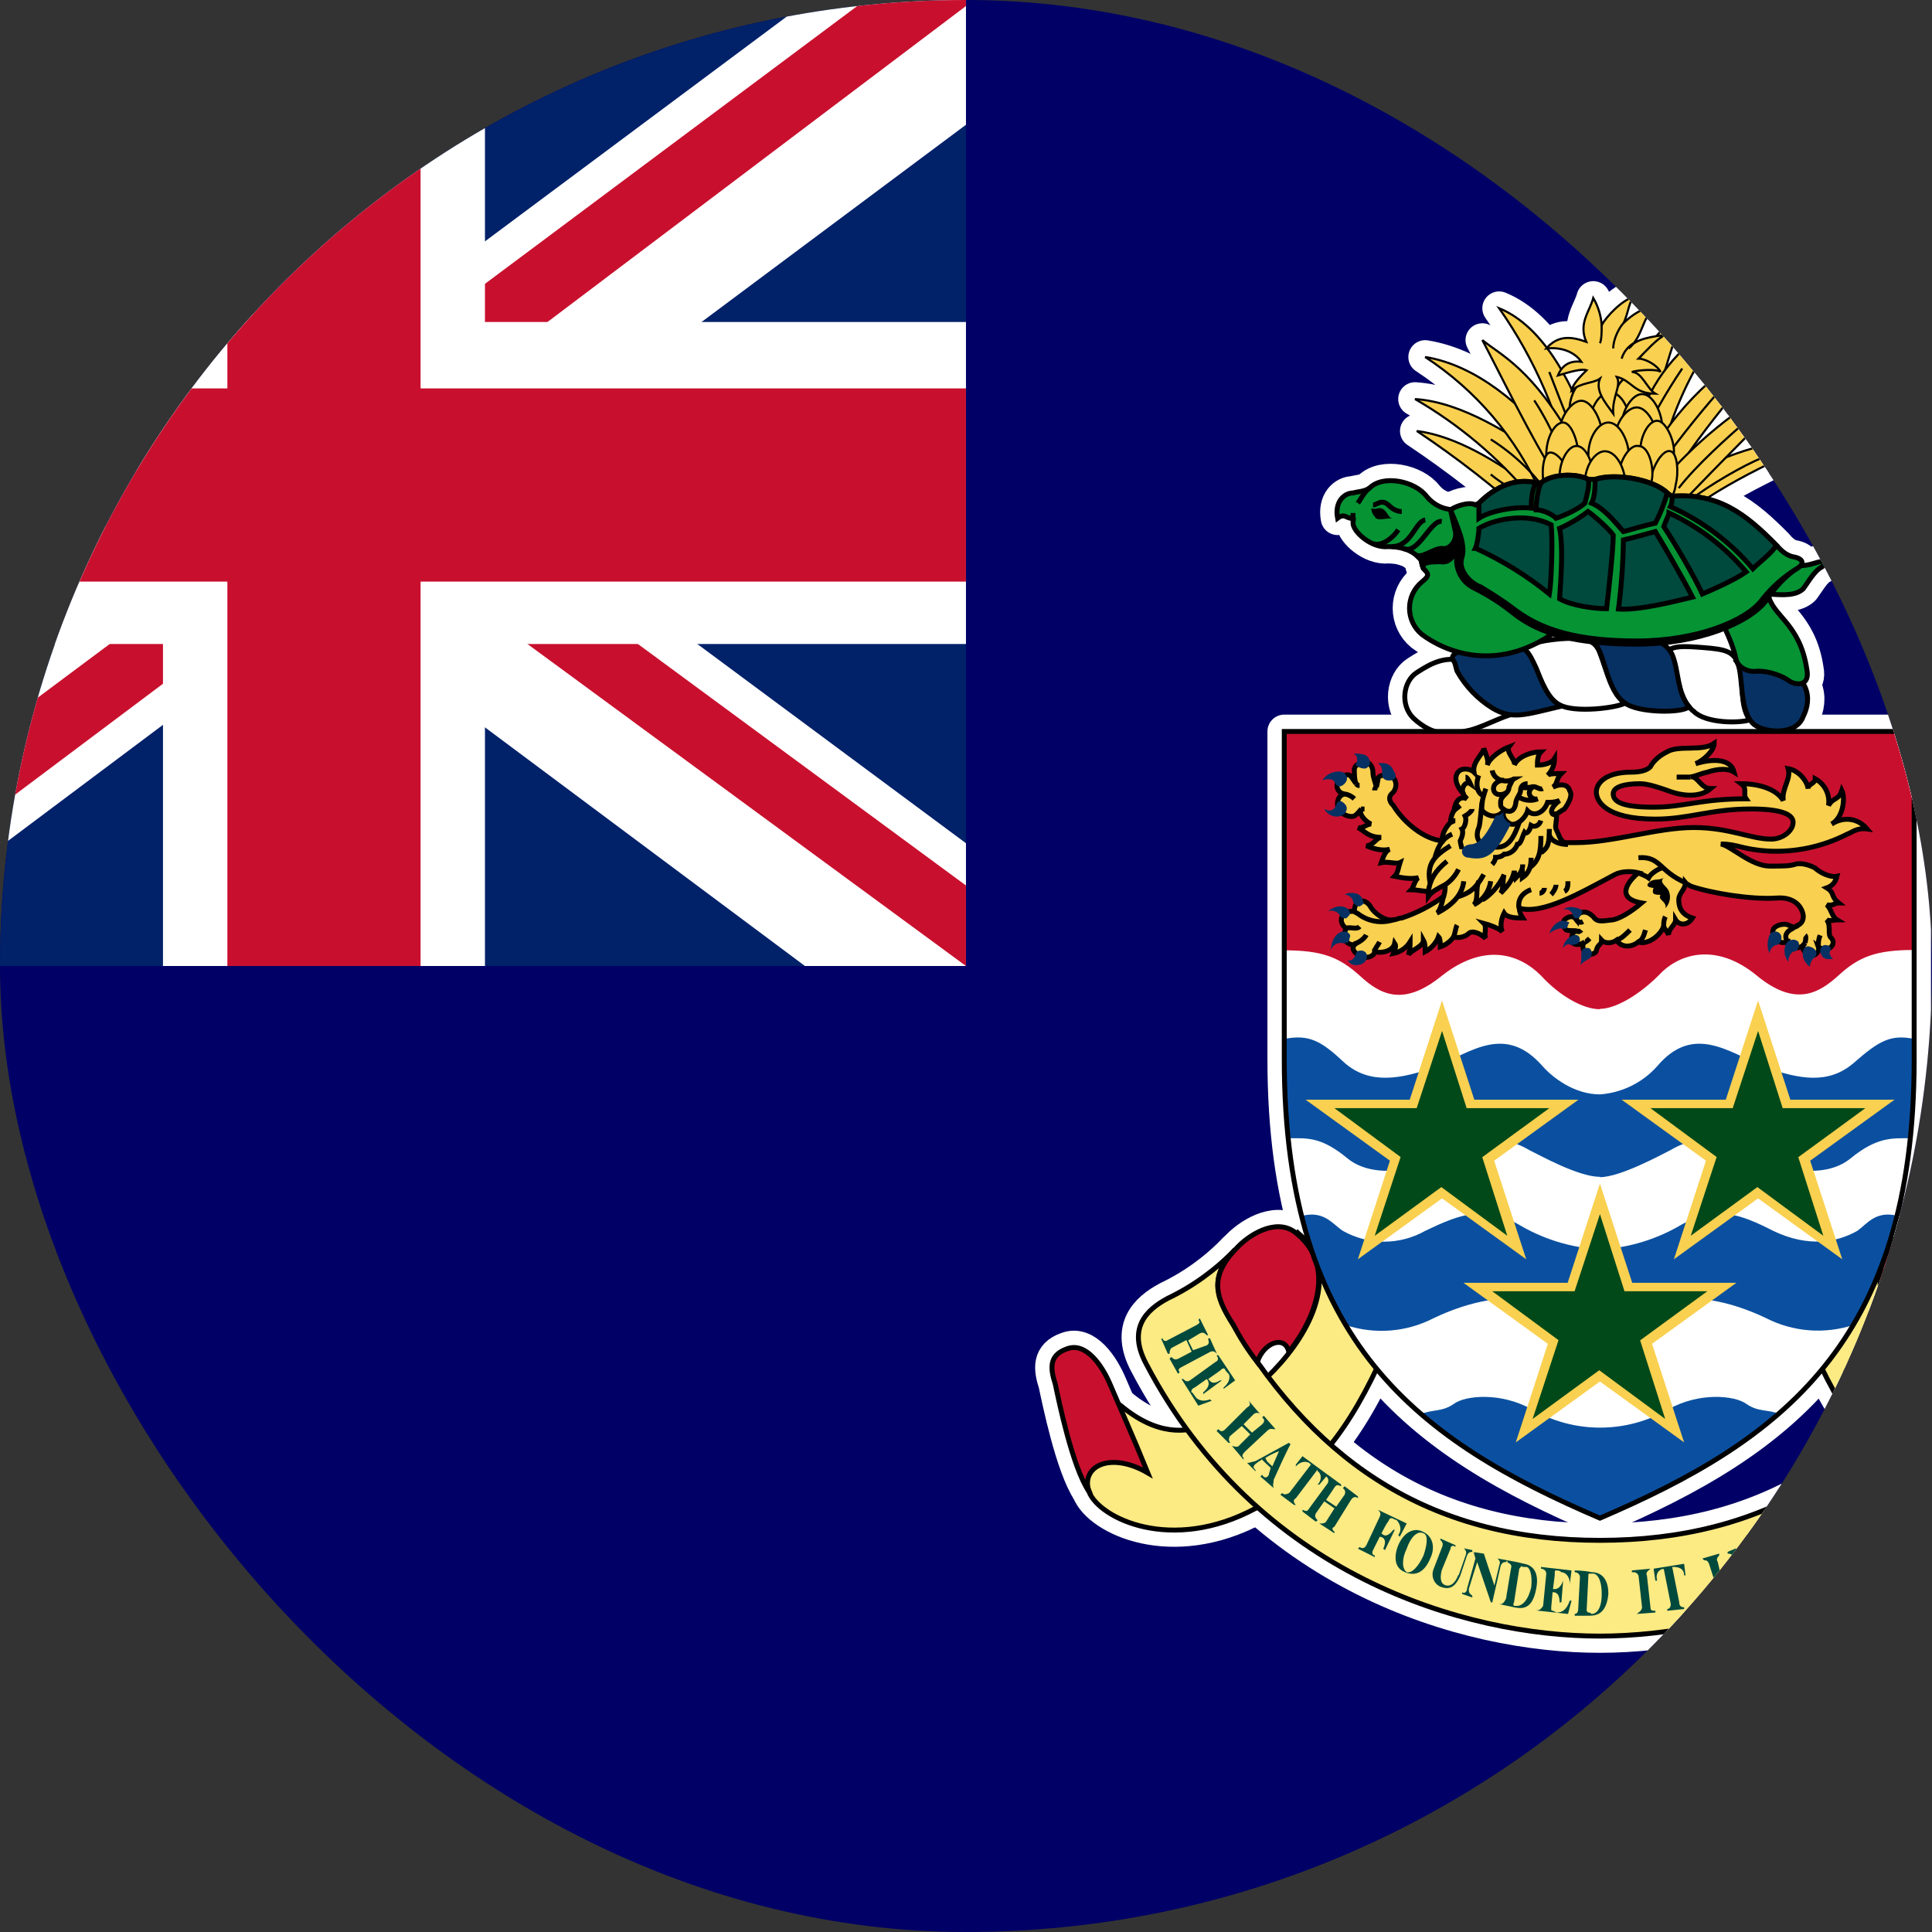 <svg width="64" height="64" viewBox="0 0 64 64" fill="none" xmlns="http://www.w3.org/2000/svg">
<rect x="0" y="0" width="64" height="64" fill="#333333" stroke="none"/>
<g clip-path="url(#clip0_423_8086)">
<g clip-path="url(#clip1_423_8086)">
<g clip-path="url(#clip2_423_8086)">
<path d="M-10.668 0H74.665V64H-10.668V0Z" fill="#000066"/>
<path d="M-10.668 0H31.999V32H-10.668V0Z" fill="#012169"/>
<path d="M-5.668 0L10.599 12.067L26.799 0H31.999V4.133L15.999 16.067L31.999 27.933V32H26.665L10.665 20.067L-5.268 32H-10.668V28L5.265 16.133L-10.668 4.267V0H-5.668Z" fill="white"/>
<path d="M17.599 18.733L31.999 29.333V32L13.932 18.733H17.599ZM5.332 20.067L5.732 22.4L-7.068 32H-10.668L5.332 20.067ZM31.999 0V0.2L15.399 12.733L15.532 9.8L28.665 0H31.999ZM-10.668 0L5.265 11.733H1.265L-10.668 2.8V0Z" fill="#C8102E"/>
<path d="M5.399 0V32H16.065V0H5.399ZM-10.668 10.667V21.333H31.999V10.667H-10.668Z" fill="white"/>
<path d="M-10.668 12.867V19.267H31.999V12.867H-10.668ZM7.532 0V32H13.932V0H7.532Z" fill="#C8102E"/>
<path d="M63.409 24.242V35.093C63.409 44.504 58.959 47.734 52.999 50.29C47.039 47.734 42.543 44.504 42.543 35.093V24.23H63.409V24.242Z" fill="white" stroke="white" stroke-width="1.115" stroke-linejoin="round"/>
<path d="M36.071 49.406C36.408 50.289 38.801 51.462 41.59 49.963C43.483 48.895 44.703 47.407 45.877 44.735C46.202 44.061 46.376 43.225 45.598 42.725C44.982 42.272 43.971 41.773 43.53 41.331C43.309 41.099 43.088 40.936 42.926 40.773C43.042 40.89 43.146 40.994 43.251 41.157C44.366 42.493 43.204 44.445 41.973 45.618C41.078 46.455 39.475 48.511 37.128 46.559C36.629 46.118 35.455 47.953 36.083 49.406H36.071ZM69.926 49.406C69.531 50.289 67.138 51.462 64.407 49.963C62.525 48.895 61.294 47.407 60.074 44.735C59.795 44.061 59.621 43.225 60.399 42.725C61.015 42.272 62.026 41.773 62.467 41.331C62.688 41.099 62.851 40.936 63.071 40.773C62.955 40.89 62.851 40.994 62.746 41.157C61.631 42.493 62.793 44.445 63.966 45.618C64.861 46.455 66.522 48.511 68.869 46.559C69.368 46.118 70.484 47.953 69.915 49.406H69.926Z" fill="#FCEA83" stroke="white" stroke-width="1.115" stroke-linejoin="round"/>
<path d="M52.997 54.194C57.447 54.194 64.302 52.184 67.985 45.166C68.589 44.005 67.985 43.389 67.253 43.005C66.425 42.589 65.672 42.039 65.022 41.379C65.917 42.273 65.742 42.889 65.138 43.888C62.292 48.629 58.4 51.022 52.997 51.022C47.595 51.022 43.703 48.629 40.856 43.888C40.252 42.889 40.078 42.273 40.914 41.391C40.274 42.059 39.519 42.606 38.684 43.005C37.963 43.389 37.348 44.005 37.963 45.166C41.635 52.184 48.536 54.194 52.997 54.194Z" fill="#FCEA83" stroke="white" stroke-width="1.115" stroke-linejoin="round"/>
<path d="M42.694 44.785C42.578 44.227 41.869 44.448 41.649 45.122C41.348 44.736 41.084 44.324 40.859 43.89C40.196 42.891 40.08 42.217 41.033 41.276C41.474 40.835 42.369 40.324 42.973 40.881C44.251 41.938 43.589 43.669 42.694 44.785ZM63.247 44.785C63.363 44.227 64.141 44.448 64.362 45.122C64.641 44.727 64.92 44.343 65.141 43.89C65.803 42.891 65.919 42.217 64.908 41.276C64.525 40.835 63.63 40.324 62.968 40.881C61.736 41.938 62.352 43.669 63.247 44.785ZM36.072 49.409C35.514 48.572 35.073 46.388 34.956 45.842C34.794 45.343 34.736 44.889 35.352 44.68C35.967 44.448 36.513 45.226 36.792 45.9C37.071 46.562 37.524 47.562 38.024 48.793C36.792 48.073 35.793 48.561 36.072 49.409ZM69.927 49.409C70.427 48.572 70.868 46.388 71.043 45.842C71.159 45.343 71.263 44.889 70.647 44.68C70.032 44.448 69.486 45.226 69.207 45.9C68.928 46.562 68.475 47.562 67.975 48.793C69.207 48.073 70.148 48.561 69.927 49.409Z" fill="#C8102E" stroke="white" stroke-width="1.115" stroke-linejoin="round"/>
<path d="M48.711 24.184C47.991 24.347 47.492 24.405 46.818 23.789C46.376 23.348 46.481 22.569 46.934 22.279C47.433 21.954 47.875 21.733 48.491 21.895C49.106 22.07 50.721 23.569 50.326 23.627C49.931 23.627 49.327 24.01 48.711 24.184ZM50.431 21.512C50.663 21.338 50.942 21.233 51.662 21.164C52.336 21.117 52.824 21.117 52.998 21.628C53.231 22.232 53.394 22.953 53.835 23.29C53.556 23.452 52.162 23.627 51.662 23.348C51 23.011 50.826 21.721 50.443 21.512H50.431ZM55.229 21.57C55.45 21.396 55.729 21.396 56.449 21.454C57.169 21.512 57.448 21.57 57.611 22.07C57.785 22.628 57.611 23.348 57.959 23.847C57.611 23.963 56.507 23.963 56.112 23.569C55.508 23.127 55.554 21.837 55.229 21.559V21.57Z" fill="white" stroke="white" stroke-width="1.115" stroke-linejoin="round"/>
<path d="M58.562 21.896C58.062 21.779 57.725 21.733 57.516 21.896C57.783 22.233 57.562 23.569 58.12 24.01C58.504 24.289 59.514 24.359 59.735 23.731C60.014 23.174 60.014 22.337 58.573 21.896H58.562ZM52.834 21.338C52.997 21.175 53.334 21.117 53.996 21.117C54.728 21.117 55.158 21.233 55.39 21.675C55.622 22.233 55.553 22.953 55.948 23.406C55.785 23.627 54.275 23.627 53.833 23.29C53.217 22.895 53.159 21.617 52.834 21.338ZM48.105 21.837C48.105 21.559 48.489 21.512 49.499 21.454C50.487 21.338 50.545 21.396 50.882 22.116C51.045 22.511 51.266 23.174 51.719 23.394C50.487 23.685 50.092 23.847 49.43 23.452C48.946 23.15 48.547 22.73 48.268 22.233C48.21 22.07 48.21 21.896 48.094 21.837H48.105Z" fill="#073163" stroke="white" stroke-width="1.115" stroke-linejoin="round"/>
<path d="M48.212 16.888C47.817 16.888 47.492 16.725 47.26 16.446C46.876 15.935 45.819 15.714 45.366 16.168C45.203 16.284 44.982 16.284 44.82 16.33C44.541 16.33 44.204 16.609 44.309 17.167C44.541 16.992 44.587 17.167 44.762 17.167C44.878 17.109 44.82 17.225 44.82 17.329C44.82 17.608 45.424 18.166 45.982 18.108C46.597 18.108 46.876 18.34 46.981 18.456C47.155 18.607 47.039 18.561 47.155 18.84C47.318 19.002 47.376 19.061 47.097 19.281C46.97 19.387 46.868 19.519 46.798 19.669C46.728 19.819 46.692 19.982 46.692 20.147C46.692 20.312 46.728 20.475 46.798 20.625C46.868 20.774 46.97 20.907 47.097 21.012C47.817 21.558 49.653 22.407 51.721 20.78C53.719 19.223 56.833 20.118 57.065 20.664C57.344 21.233 57.449 21.558 57.507 21.837C57.565 22.07 57.844 22.29 58.239 22.232C58.622 22.232 59.064 22.395 59.284 22.569C59.575 22.732 59.958 22.685 59.854 22.174C59.621 20.617 58.68 20.397 58.576 19.676C59.122 19.723 59.505 19.723 59.737 19.502C59.9 19.281 60.121 18.886 60.353 18.782C60.516 18.666 60.516 18.549 60.295 18.607C60.016 18.666 59.854 18.782 59.342 18.724C56.786 18.445 49.606 16.493 48.212 16.888Z" fill="#059334" stroke="white" stroke-width="1.115" stroke-linejoin="round"/>
<path d="M59.574 18.782C59.149 19.082 58.786 19.46 58.505 19.898C57.959 20.618 56.286 21.338 54.218 21.338C52.22 21.338 51 21.013 50.105 20.293C49.723 19.987 49.311 19.722 48.874 19.503C48.27 19.224 48.153 18.608 48.316 18.108C48.153 18.387 48.049 18.666 47.712 18.608C47.48 18.608 47.038 18.608 47.154 18.84C47.096 18.724 47.096 18.561 47.038 18.492L46.922 18.387C47.096 18.503 47.491 18.166 47.77 18.166C47.991 18.224 48.27 17.946 48.212 17.609L48.049 16.888C48.49 16.656 54.334 17.725 55.508 17.829C56.669 17.888 60.016 18.387 59.574 18.782Z" fill="#000001" stroke="white" stroke-width="1.115" stroke-linejoin="round"/>
<path d="M48.992 16.667C49.55 16.11 50.212 15.831 50.886 15.993H51.048C51.397 15.714 52.164 15.656 52.617 15.877H52.837C53.5 15.656 54.778 15.877 55.231 16.33L55.393 16.446C56.904 16.33 57.787 16.992 58.844 18.061C58.96 18.177 59.123 18.387 59.402 18.445C59.739 18.503 59.797 18.677 59.518 18.84C59.071 19.116 58.678 19.47 58.356 19.885C57.845 20.559 56.23 21.233 54.22 21.233C52.28 21.233 51.106 20.884 50.212 20.222C49.712 19.839 49.329 19.618 49.05 19.444C48.713 19.328 48.272 18.886 48.434 18.445C48.55 18.003 48.272 17.445 48.051 16.888C48.213 16.772 48.655 16.609 48.876 16.725L48.992 16.667Z" fill="#059334" stroke="white" stroke-width="1.115" stroke-linejoin="round"/>
<path d="M58.844 18.061C57.799 16.992 56.904 16.33 55.394 16.435C55.394 16.493 55.394 16.667 55.336 16.783C56.388 17.256 57.321 17.958 58.066 18.84C58.298 18.607 58.682 18.34 58.844 18.061ZM55.231 16.33C54.778 15.889 53.5 15.656 52.838 15.889C52.838 16.11 52.838 16.446 52.722 16.667C53.117 16.83 53.442 17.225 53.779 17.608C54.011 17.55 54.557 17.387 54.836 17.329C55.002 17.011 55.135 16.676 55.231 16.33ZM52.617 15.877C52.164 15.656 51.386 15.714 51.049 15.993C50.932 16.226 50.886 16.667 50.886 16.888C51.118 16.888 51.444 17.05 51.548 17.167C51.897 17.05 52.338 16.83 52.501 16.667C52.559 16.435 52.663 16.11 52.617 15.889V15.877ZM48.992 16.667C49.55 16.11 50.212 15.831 50.886 15.993C50.77 16.168 50.723 16.493 50.723 16.83C50.108 16.772 49.329 16.946 48.992 17.167V16.667Z" fill="#00493D" stroke="white" stroke-width="1.115" stroke-linejoin="round"/>
<path d="M57.844 18.944C57.144 18.115 56.272 17.449 55.288 16.992C55.288 17.05 55.172 17.271 55.114 17.445C55.451 17.945 56.113 19.06 56.392 19.676C56.671 19.559 57.449 19.223 57.844 18.944ZM53.615 20.175C53.712 19.416 53.766 18.652 53.778 17.886C54.057 17.828 54.614 17.666 54.835 17.608C55.114 18.061 55.788 19.234 56.067 19.78C55.393 19.943 54.277 20.222 53.615 20.175ZM51.663 17.503C51.942 17.387 52.337 17.154 52.604 16.945C52.837 17.108 53.278 17.503 53.441 17.724C53.441 18.223 53.278 19.676 53.22 20.163C52.779 20.163 52.058 20.059 51.663 19.838C51.721 19.002 51.779 18.061 51.663 17.503ZM48.875 18.165C48.933 18.049 48.991 17.666 48.991 17.503C49.433 17.224 50.548 16.945 51.385 17.387C51.443 17.945 51.385 19.339 51.326 19.676C50.581 19.07 49.761 18.562 48.887 18.165H48.875Z" fill="#00493D" stroke="white" stroke-width="1.115" stroke-linejoin="round"/>
<path d="M46.1 17.157C45.983 17.157 45.925 16.832 45.705 16.832C45.647 16.832 45.484 16.89 45.426 16.832C45.426 16.948 45.484 17.064 45.542 17.111C45.6 17.273 45.879 17.169 46.1 17.169V17.157Z" fill="#000001"/>
<path d="M46.098 18.108C46.761 18.108 46.877 17.272 47.214 17.225M46.482 18.166C46.981 18.399 47.376 17.225 47.76 17.272M45.483 16.726C45.645 16.726 45.761 16.493 46.04 16.772C46.156 16.888 46.319 16.946 46.435 16.946M46.319 17.55C46.087 17.899 45.703 18.108 45.483 18.004M45.366 16.168C45.204 16.284 45.099 16.493 44.983 16.668M44.82 16.993V17.272" stroke="white" stroke-width="1.115" stroke-linejoin="round"/>
<path d="M50.779 16.171C49.606 15.277 48.212 14.44 46.934 14.277C48.267 15.166 49.533 16.153 50.721 17.228" fill="black"/>
<path d="M50.779 16.171C49.606 15.277 48.212 14.44 46.934 14.277C48.267 15.166 49.533 16.153 50.721 17.228" stroke="white" stroke-width="1.115" stroke-linejoin="round"/>
<path d="M51.441 15.333C50.047 14.38 48.432 13.323 46.875 13.219C48.332 14.063 49.63 15.156 50.709 16.448M53.218 13.776C53.847 12.347 54.779 11.07 55.949 10.035C55.391 11.209 54.787 13.602 54.496 14.555" fill="black"/>
<path d="M51.441 15.333C50.047 14.38 48.432 13.323 46.875 13.219C48.332 14.063 49.63 15.156 50.709 16.448M53.218 13.776C53.847 12.347 54.779 11.07 55.949 10.035C55.391 11.209 54.787 13.602 54.496 14.555" stroke="white" stroke-width="1.115" stroke-linejoin="round"/>
<path d="M54.449 13.498C54.988 12.189 56 11.131 57.284 10.535C56.319 11.739 55.601 13.12 55.169 14.601" fill="black"/>
<path d="M54.449 13.498C54.988 12.189 56 11.131 57.284 10.535C56.319 11.739 55.601 13.12 55.169 14.601" stroke="white" stroke-width="1.115" stroke-linejoin="round"/>
<path d="M54.949 14.601C56.016 12.968 57.545 11.69 59.341 10.93C57.947 12.324 55.89 14.88 55.391 15.891M55.728 15.832C56.727 15.275 58.737 14.38 60.177 14.671C59.294 14.996 56.622 16.216 55.449 17.343" fill="black"/>
<path d="M54.949 14.601C56.016 12.968 57.545 11.69 59.341 10.93C57.947 12.324 55.89 14.88 55.391 15.891M55.728 15.832C56.727 15.275 58.737 14.38 60.177 14.671C59.294 14.996 56.622 16.216 55.449 17.343" stroke="white" stroke-width="1.115" stroke-linejoin="round"/>
<path d="M55.506 15.439C56.447 14.44 58.178 12.941 60.014 12.325C58.678 13.603 55.832 16.508 55.448 16.95M52.834 14.835C52.16 12.767 51.161 10.827 49.662 10.211C50.856 11.918 51.687 13.851 52.102 15.892M51.544 14.777C50.441 13.441 48.93 12.105 47.211 11.826C48.896 12.928 50.227 14.494 51.045 16.334" fill="black"/>
<path d="M55.506 15.439C56.447 14.44 58.178 12.941 60.014 12.325C58.678 13.603 55.832 16.508 55.448 16.95M52.834 14.835C52.16 12.767 51.161 10.827 49.662 10.211C50.856 11.918 51.687 13.851 52.102 15.892M51.544 14.777C50.441 13.441 48.93 12.105 47.211 11.826C48.896 12.928 50.227 14.494 51.045 16.334" stroke="white" stroke-width="1.115" stroke-linejoin="round"/>
<path d="M52.173 14.716C50.779 12.207 49.71 11.765 49.105 11.266C49.605 12.207 50.825 14.716 51.545 15.774" fill="black"/>
<path d="M52.173 14.716C50.779 12.207 49.71 11.765 49.105 11.266C49.605 12.207 50.825 14.716 51.545 15.774" stroke="white" stroke-width="1.115" stroke-linejoin="round"/>
<path d="M49.383 14.555C50.177 15.054 50.858 15.715 51.381 16.495" stroke="white" stroke-width="1.115" stroke-linejoin="round"/>
<path d="M49.383 15.716C49.708 15.995 50.324 16.331 50.882 16.831ZM56.005 16.552C56.563 16.111 57.783 15.39 58.398 15.158ZM55.61 16.169C56.168 15.437 57.283 14.438 57.678 14.101ZM57.167 12.707C56.418 13.546 55.713 14.422 55.053 15.332ZM55.726 12.207C55.199 12.987 54.733 13.807 54.332 14.659ZM51.323 12.323C51.66 13.218 52.276 14.716 52.485 15.332ZM50.824 13.264C51.056 13.613 51.497 14.38 51.66 14.937Z" fill="black"/>
<path d="M49.383 15.716C49.708 15.995 50.324 16.331 50.882 16.831M56.005 16.552C56.563 16.111 57.783 15.39 58.398 15.158M55.61 16.169C56.168 15.437 57.283 14.438 57.678 14.101M57.167 12.707C56.418 13.546 55.713 14.422 55.053 15.332M55.726 12.207C55.199 12.987 54.733 13.807 54.332 14.659M51.323 12.323C51.66 13.218 52.276 14.716 52.485 15.332M50.824 13.264C51.056 13.613 51.497 14.38 51.66 14.937" stroke="white" stroke-width="1.115" stroke-linejoin="round"/>
<path d="M52.723 12.983C52.723 12.484 53.06 11.938 53.397 11.938C53.78 11.938 54.059 12.6 54.059 12.983C54.059 13.436 53.722 13.82 53.397 13.82C53.048 13.82 52.723 13.494 52.723 12.983Z" fill="black" stroke="white" stroke-width="1.115" stroke-linejoin="round"/>
<path d="M52 13.437C52.058 12.879 52.441 12.437 52.778 12.484C53.115 12.542 53.278 13.216 53.22 13.599C53.162 14.041 52.778 14.378 52.499 14.319C52.221 14.319 51.942 13.936 52 13.437ZM53.499 13.599C53.383 13.1 53.615 12.553 53.952 12.484C54.277 12.437 54.614 12.983 54.672 13.437C54.788 13.878 54.498 14.319 54.219 14.319C53.952 14.378 53.557 14.099 53.499 13.599Z" fill="black" stroke="white" stroke-width="1.115" stroke-linejoin="round"/>
<path d="M52.664 14.042C52.664 13.496 53.001 12.996 53.338 12.996C53.721 12.996 54 13.6 54 14.042C54 14.495 53.675 14.878 53.338 14.878C53.001 14.878 52.664 14.553 52.664 14.042Z" fill="black" stroke="white" stroke-width="1.115" stroke-linejoin="round"/>
<path d="M51.664 14.321C51.664 13.822 52.059 13.275 52.384 13.275C52.733 13.275 53.058 13.938 53.058 14.321C53.058 14.774 52.663 15.158 52.384 15.158C52.059 15.158 51.664 14.832 51.664 14.321ZM53.721 14.1C53.721 13.601 54.069 13.055 54.394 13.055C54.778 13.055 55.057 13.717 55.057 14.1C55.057 14.553 54.731 14.937 54.394 14.937C54.057 14.937 53.721 14.6 53.721 14.1Z" fill="black" stroke="white" stroke-width="1.115" stroke-linejoin="round"/>
<path d="M53.5 14.553C53.5 13.996 53.895 13.496 54.22 13.496C54.569 13.496 54.894 14.1 54.894 14.542C54.894 14.995 54.557 15.39 54.22 15.39C53.895 15.39 53.5 15.041 53.5 14.553Z" fill="black" stroke="white" stroke-width="1.115" stroke-linejoin="round"/>
<path d="M52.617 15.053C52.617 14.495 52.942 13.996 53.279 13.996C53.674 13.996 53.953 14.658 53.953 15.041C53.953 15.506 53.604 15.889 53.279 15.889C52.942 15.889 52.605 15.541 52.605 15.053H52.617ZM51.223 15.053C51.223 14.495 51.502 13.996 51.78 13.996C52.059 13.996 52.28 14.658 52.28 15.041C52.28 15.506 52.001 15.889 51.78 15.889C51.502 15.889 51.223 15.541 51.223 15.053ZM54.336 14.948C54.336 14.437 54.615 13.938 54.894 13.938C55.173 13.938 55.452 14.553 55.452 14.937C55.452 15.436 55.115 15.773 54.894 15.773C54.615 15.773 54.336 15.436 54.336 14.937V14.948Z" fill="black" stroke="white" stroke-width="1.115" stroke-linejoin="round"/>
<path d="M54.673 15.878C54.789 15.332 55.115 14.879 55.336 14.948C55.568 14.995 55.614 15.657 55.51 16.052C55.452 16.552 55.115 16.831 54.894 16.773C54.662 16.726 54.557 16.331 54.662 15.89L54.673 15.878Z" fill="black" stroke="white" stroke-width="1.115" stroke-linejoin="round"/>
<path d="M53.615 15.715C53.673 15.216 53.999 14.716 54.278 14.774C54.615 14.774 54.777 15.436 54.731 15.82C54.673 16.331 54.382 16.668 54.115 16.61C53.836 16.61 53.557 16.215 53.615 15.715ZM52.059 15.878C51.884 15.332 51.547 14.948 51.327 14.995C51.106 15.053 51.048 15.715 51.164 16.11C51.28 16.552 51.605 16.831 51.826 16.773C52.001 16.726 52.175 16.331 52.059 15.889V15.878Z" fill="black" stroke="white" stroke-width="1.115" stroke-linejoin="round"/>
<path d="M51.664 15.773C51.664 15.273 51.943 14.773 52.222 14.773C52.559 14.773 52.779 15.389 52.779 15.773C52.779 16.272 52.501 16.609 52.222 16.609C51.989 16.609 51.664 16.272 51.664 15.773Z" fill="black" stroke="white" stroke-width="1.115" stroke-linejoin="round"/>
<path d="M52.501 15.993C52.501 15.436 52.838 14.948 53.163 14.948C53.558 14.948 53.837 15.552 53.837 15.993C53.837 16.447 53.5 16.83 53.163 16.83C52.838 16.83 52.501 16.493 52.501 15.993ZM52.779 9.871C52.663 10.312 52.28 10.707 52.547 11.323C52.059 11.149 51.618 11.091 51.223 11.544C51.722 11.486 52.164 11.66 52.385 11.985C51.943 11.927 51.722 12.159 51.606 12.438C52.001 12.322 52.385 12.206 52.559 12.264C52.385 12.438 52.106 12.705 52.059 12.938C52.385 12.659 52.779 12.705 53 12.543C52.838 12.938 53.163 13.321 53.442 13.705C53.395 13.159 53.721 12.775 53.558 12.485C54.057 12.601 54.116 13.042 54.836 13.042C54.557 12.88 54.394 12.322 54.057 12.322C54.22 12.264 54.894 12.206 55.01 12.322C54.894 12.09 54.499 11.88 54.278 11.88C54.511 11.648 54.894 11.207 55.173 11.091C54.778 11.149 54.174 11.207 53.953 11.544C54.499 11.091 54.394 10.266 54.998 10.149C54.673 10.091 54.174 10.312 53.779 10.707C53.953 10.37 53.953 9.929 54.174 9.812C53.721 9.929 53.221 10.486 53.058 10.765C53.034 10.45 52.939 10.144 52.779 9.871Z" fill="black" stroke="white" stroke-width="1.115" stroke-linejoin="round"/>
<path d="M53.058 10.765C53.058 10.928 53.058 11.265 53 11.369ZM53.778 10.707C53.662 10.823 53.441 11.207 53.441 11.543Z" fill="black"/>
<path d="M53.058 10.765C53.058 10.928 53.058 11.265 53 11.369M53.778 10.707C53.662 10.823 53.441 11.207 53.441 11.543" stroke="white" stroke-width="1.115" stroke-linejoin="round"/>
<path d="M54.114 11.371C53.922 11.486 53.781 11.668 53.719 11.882" stroke="white" stroke-width="1.115" stroke-linejoin="round"/>
<path d="M36.071 49.41C36.408 50.293 38.801 51.466 41.59 49.967C43.483 48.898 44.703 47.411 45.877 44.739C46.202 44.065 46.376 43.229 45.598 42.729C44.982 42.276 43.971 41.776 43.53 41.335C43.309 41.103 43.088 40.94 42.926 40.777C43.042 40.894 43.146 40.998 43.251 41.161C44.366 42.497 43.204 44.449 41.973 45.622C41.078 46.459 39.475 48.515 37.128 46.563C36.629 46.122 35.455 47.957 36.083 49.41H36.071ZM69.926 49.41C69.531 50.293 67.138 51.466 64.407 49.967C62.525 48.898 61.294 47.411 60.074 44.739C59.795 44.065 59.621 43.229 60.399 42.729C61.015 42.276 62.026 41.776 62.467 41.335C62.688 41.103 62.851 40.94 63.071 40.777C62.955 40.894 62.851 40.998 62.746 41.161C61.631 42.497 62.793 44.449 63.966 45.622C64.861 46.459 66.522 48.515 68.869 46.563C69.368 46.122 70.484 47.957 69.915 49.41H69.926Z" fill="#FCEA83" stroke="black" stroke-width="0.163"/>
<path d="M52.997 54.198C57.447 54.198 64.302 52.188 67.985 45.17C68.589 44.008 67.985 43.393 67.253 43.009C66.425 42.593 65.672 42.043 65.022 41.383C65.917 42.277 65.742 42.893 65.138 43.892C62.292 48.633 58.4 51.026 52.997 51.026C47.595 51.026 43.703 48.633 40.856 43.892C40.252 42.893 40.078 42.277 40.914 41.394C40.274 42.063 39.519 42.61 38.684 43.009C37.963 43.393 37.348 44.008 37.963 45.17C41.635 52.188 48.536 54.198 52.997 54.198Z" fill="#FCEA83" stroke="black" stroke-width="0.163"/>
<path d="M42.694 44.785C42.578 44.227 41.869 44.448 41.649 45.122C41.348 44.736 41.084 44.324 40.859 43.89C40.196 42.891 40.08 42.217 41.033 41.276C41.474 40.835 42.369 40.324 42.973 40.881C44.251 41.938 43.589 43.669 42.694 44.785ZM63.247 44.785C63.363 44.227 64.141 44.448 64.362 45.122C64.641 44.727 64.92 44.343 65.141 43.89C65.803 42.891 65.919 42.217 64.908 41.276C64.525 40.835 63.63 40.324 62.968 40.881C61.736 41.938 62.352 43.669 63.247 44.785ZM36.072 49.409C35.514 48.572 35.073 46.388 34.956 45.842C34.794 45.343 34.736 44.889 35.352 44.68C35.967 44.448 36.513 45.226 36.792 45.9C37.071 46.562 37.524 47.562 38.024 48.793C36.792 48.073 35.793 48.561 36.072 49.409ZM69.927 49.409C70.427 48.572 70.868 46.388 71.043 45.842C71.159 45.343 71.263 44.889 70.647 44.68C70.032 44.448 69.486 45.226 69.207 45.9C68.928 46.562 68.475 47.562 67.975 48.793C69.207 48.073 70.148 48.561 69.927 49.409Z" fill="#C8102E" stroke="black" stroke-width="0.163"/>
<path d="M39.301 44.392L38.86 44.625C38.744 44.671 38.744 44.787 38.744 44.845H38.686L38.465 44.346H38.523C38.523 44.392 38.581 44.462 38.686 44.392L39.638 43.893C39.755 43.834 39.755 43.776 39.696 43.73L39.743 43.672L40.022 44.23H39.975C39.917 44.172 39.859 44.113 39.743 44.172L39.359 44.404L39.522 44.729L39.975 44.566C40.091 44.508 40.022 44.392 40.022 44.334H40.08L40.312 44.845C40.254 44.787 40.196 44.729 40.08 44.787L39.139 45.287C39.023 45.345 39.023 45.403 39.081 45.449L39.023 45.508L38.744 45.008L38.802 44.95C38.86 45.008 38.918 45.066 39.034 45.008L39.476 44.776L39.301 44.392ZM40.254 45.124C40.37 45.066 40.37 45.008 40.3 44.892H40.359L40.916 45.728L40.533 46.007V45.961C40.754 45.786 40.754 45.566 40.696 45.508C40.637 45.449 40.579 45.391 40.579 45.345C40.533 45.345 40.533 45.287 40.417 45.403L40.022 45.682C40.08 45.728 40.138 45.903 40.417 45.728H40.475L39.859 46.181V46.123C40.138 45.891 40.022 45.728 39.975 45.682L39.58 45.961C39.464 46.007 39.464 46.077 39.464 46.123C39.522 46.123 39.522 46.181 39.58 46.239C39.638 46.356 39.813 46.46 40.08 46.356L40.138 46.402L39.696 46.565L39.139 45.682H39.197C39.243 45.728 39.313 45.798 39.417 45.728L40.254 45.124ZM41.137 47.239L40.754 47.564C40.696 47.622 40.696 47.738 40.754 47.796H40.696L40.3 47.401L40.359 47.343C40.417 47.401 40.475 47.459 40.591 47.343L41.311 46.623C41.428 46.565 41.428 46.507 41.358 46.391L41.753 46.855C41.695 46.785 41.59 46.785 41.52 46.855L41.195 47.181L41.474 47.459L41.811 47.181C41.927 47.064 41.869 47.018 41.811 46.948L41.869 46.902L42.252 47.343H42.194C42.148 47.343 42.078 47.297 41.974 47.401L41.253 48.075C41.137 48.191 41.137 48.238 41.195 48.296V48.354L40.812 47.901C40.858 47.901 40.974 47.959 41.032 47.901L41.416 47.517L41.137 47.239ZM41.974 48.412L42.148 48.575L42.368 48.075C42.368 48.075 42.194 48.122 41.915 48.296L41.974 48.412ZM41.974 48.412L41.915 48.459L41.799 48.342C41.753 48.401 41.695 48.401 41.637 48.459C41.474 48.575 41.52 48.633 41.59 48.691V48.737L41.311 48.459H41.358L41.59 48.401L42.694 47.796L42.752 47.843C42.752 47.843 42.694 47.901 42.194 49.016C42.194 49.132 42.148 49.179 42.194 49.295L41.753 48.912L41.811 48.854C41.869 48.97 41.974 48.97 42.032 48.854C42.032 48.795 42.09 48.679 42.09 48.621L41.915 48.459L41.974 48.401V48.412ZM42.415 49.516L42.473 49.458C42.531 49.516 42.589 49.516 42.706 49.458L43.426 48.517L43.368 48.459C43.252 48.401 43.089 48.401 42.926 48.575V48.517L43.147 48.238L43.983 48.854L43.705 49.179H43.647C43.809 49.016 43.763 48.795 43.647 48.737V48.679L42.926 49.632C42.81 49.69 42.868 49.795 42.926 49.853H42.868L42.415 49.516Z" fill="#00493D"/>
<path d="M43.869 49.734L43.59 50.13C43.532 50.246 43.59 50.292 43.648 50.362L43.59 50.408L43.148 50.072V50.013C43.265 50.072 43.311 50.072 43.369 49.967L43.985 49.13C44.031 49.014 43.985 48.956 43.927 48.898L43.985 48.852L44.426 49.177V49.235C44.31 49.177 44.264 49.177 44.194 49.293L43.927 49.688L44.264 49.909L44.543 49.514C44.589 49.398 44.543 49.351 44.484 49.293L44.543 49.235L44.984 49.572V49.63C44.926 49.572 44.821 49.572 44.752 49.688L44.206 50.571C44.09 50.629 44.148 50.687 44.206 50.745V50.792L43.706 50.467H43.764C43.811 50.467 43.88 50.467 43.927 50.408L44.206 49.967L43.869 49.734ZM44.984 51.303L45.042 51.245C45.1 51.303 45.205 51.303 45.263 51.187L45.704 50.246C45.763 50.13 45.704 50.072 45.646 50.013L46.599 50.467L46.367 50.908L46.32 50.85C46.483 50.629 46.32 50.408 46.262 50.35C46.204 50.35 46.146 50.292 46.099 50.292C46.041 50.292 46.041 50.292 45.983 50.408C45.925 50.467 45.763 50.792 45.763 50.792C45.821 50.85 45.925 50.966 46.157 50.676H46.204L45.879 51.349L45.821 51.303C45.983 50.954 45.763 50.908 45.704 50.908L45.484 51.349C45.426 51.466 45.484 51.524 45.542 51.524V51.582L44.984 51.303ZM46.599 52.081C46.436 51.965 46.436 51.628 46.599 51.303C46.715 50.954 46.936 50.687 47.157 50.792C47.319 50.85 47.273 51.187 47.157 51.524C46.982 51.907 46.762 52.128 46.599 52.081H46.541C46.936 52.244 47.215 52.023 47.377 51.628C47.54 51.303 47.494 50.908 47.145 50.745C46.82 50.571 46.483 50.792 46.32 51.187C46.157 51.582 46.204 51.965 46.553 52.081H46.599ZM48.319 52.186L48.551 51.524C48.597 51.408 48.551 51.349 48.493 51.291L48.772 51.349V51.408C48.714 51.408 48.655 51.408 48.597 51.524L48.377 52.186C48.26 52.465 48.098 52.685 47.773 52.581C47.54 52.523 47.377 52.244 47.494 51.965L47.773 51.245C47.819 51.129 47.773 51.071 47.714 51.013V50.966L48.214 51.187V51.245C48.156 51.187 48.051 51.187 48.051 51.303L47.761 52.012C47.703 52.232 47.703 52.453 47.877 52.511C48.04 52.569 48.202 52.453 48.307 52.174L48.319 52.186ZM48.83 51.466C48.83 51.408 48.83 51.408 48.772 51.408L49.155 51.466L49.504 52.523L49.666 51.849C49.713 51.733 49.666 51.686 49.608 51.628L49.933 51.686L49.887 51.745C49.829 51.745 49.771 51.745 49.713 51.861L49.434 53.081H49.387L48.934 51.745L48.655 52.639C48.655 52.802 48.714 52.802 48.772 52.86V52.918L48.435 52.802V52.744C48.493 52.802 48.597 52.744 48.597 52.627L48.876 51.628L48.83 51.466ZM50.724 52.581C50.607 53.081 50.375 53.197 50.27 53.197H50.154C50.154 53.197 50.108 53.139 50.154 53.081L50.328 51.965C50.386 51.907 50.386 51.849 50.445 51.907H50.561C50.665 51.907 50.77 52.139 50.724 52.581L50.886 52.639C51.002 52.081 50.77 51.849 50.491 51.803C50.27 51.745 49.933 51.686 49.933 51.686V51.745C49.992 51.803 50.108 51.803 50.05 51.977L49.887 52.964C49.829 53.081 49.771 53.139 49.713 53.139H49.666L50.212 53.255C50.491 53.301 50.77 53.255 50.886 52.639L50.724 52.581ZM51.223 52.128C51.223 52.012 51.107 51.965 51.049 51.965V51.907L52.059 52.023L52.002 52.465C52.002 52.186 51.827 52.081 51.723 52.081C51.664 52.023 51.606 52.023 51.548 52.023C51.502 52.023 51.502 52.023 51.502 52.186L51.444 52.639C51.502 52.639 51.664 52.685 51.781 52.36L51.723 53.081H51.664C51.664 52.744 51.502 52.744 51.432 52.744L51.386 53.243C51.386 53.359 51.386 53.359 51.444 53.359L51.56 53.417C51.723 53.417 51.885 53.359 52.002 53.023H52.059L51.943 53.464L50.886 53.348C51.002 53.348 51.049 53.301 51.118 53.197L51.223 52.128ZM53.059 52.802C53.059 53.301 52.884 53.464 52.722 53.464C52.664 53.417 52.664 53.417 52.606 53.417L52.559 53.359L52.617 52.198C52.617 52.128 52.617 52.128 52.664 52.128H52.78C52.896 52.128 53.059 52.302 53.059 52.802H53.279C53.279 52.244 53.001 52.081 52.722 52.081C52.489 52.023 52.164 52.023 52.164 52.023V52.081C52.222 52.081 52.338 52.128 52.338 52.244L52.28 53.301C52.28 53.417 52.222 53.464 52.164 53.464V53.522H52.664C52.943 53.522 53.221 53.406 53.279 52.802H53.047H53.059ZM54.674 53.243C54.674 53.359 54.732 53.359 54.836 53.359V53.417L54.221 53.464C54.279 53.417 54.395 53.348 54.395 53.243L54.279 52.198C54.221 52.081 54.162 52.081 54.058 52.081V52.023L54.674 51.965C54.615 52.023 54.499 52.081 54.557 52.198L54.674 53.243ZM55.231 53.359V53.301C55.289 53.301 55.347 53.243 55.347 53.139L55.115 51.977H55.057C54.941 52.023 54.836 52.128 54.894 52.36H54.836L54.778 51.965L55.789 51.803L55.835 52.186H55.789C55.789 51.965 55.615 51.907 55.44 51.907H55.394L55.626 53.069C55.626 53.185 55.673 53.243 55.789 53.243V53.301L55.231 53.359ZM57.625 52.244L57.392 51.582C57.392 51.466 57.288 51.466 57.23 51.466V51.408L57.508 51.291V51.349C57.45 51.408 57.45 51.408 57.45 51.524L57.683 52.244C57.729 52.476 57.729 52.802 57.404 52.918C57.172 52.964 56.904 52.86 56.846 52.523L56.614 51.803C56.567 51.686 56.509 51.686 56.451 51.686L56.393 51.628L56.951 51.466V51.524C56.904 51.582 56.835 51.64 56.904 51.745L57.067 52.465C57.125 52.697 57.299 52.802 57.45 52.802C57.625 52.744 57.683 52.523 57.625 52.244ZM58.24 51.849C58.508 51.733 58.461 51.582 58.403 51.408C58.345 51.245 58.24 51.129 58.124 51.187C58.066 51.187 58.008 51.245 58.066 51.303L58.24 51.849ZM58.287 51.907L58.403 52.36C58.461 52.476 58.566 52.476 58.635 52.407V52.465L58.124 52.697L58.066 52.639C58.182 52.581 58.182 52.523 58.182 52.407L57.787 51.466C57.729 51.303 57.671 51.349 57.566 51.349V51.303L58.124 51.071C58.357 51.024 58.566 51.071 58.682 51.303C58.74 51.582 58.624 51.745 58.403 51.861C58.345 51.861 58.287 51.907 58.287 51.907Z" fill="#00493D"/>
<path d="M59.62 52.013C59.457 52.082 59.236 51.85 59.062 51.467C58.9 51.13 58.9 50.793 59.062 50.746C59.236 50.688 59.457 50.909 59.62 51.246C59.794 51.583 59.794 51.908 59.62 52.024C59.968 51.908 60.073 51.525 59.899 51.13C59.736 50.793 59.399 50.572 59.062 50.688C58.984 50.727 58.914 50.782 58.858 50.849C58.801 50.915 58.759 50.993 58.733 51.076C58.707 51.16 58.698 51.248 58.706 51.335C58.715 51.422 58.741 51.506 58.783 51.583C58.958 51.966 59.294 52.187 59.62 52.024V52.013ZM59.678 50.467H59.573L59.899 50.235L60.91 50.793L60.561 50.189C60.514 50.072 60.398 50.072 60.352 50.072V50.014L60.631 49.898C60.572 49.968 60.514 50.014 60.631 50.13L61.188 51.246L61.13 51.304L59.899 50.63L60.352 51.467C60.398 51.583 60.514 51.583 60.572 51.525V51.583L60.294 51.745V51.687C60.352 51.629 60.352 51.571 60.294 51.467L59.852 50.572L59.678 50.467ZM62.188 50.63V50.572C62.188 50.514 62.245 50.456 62.188 50.351L61.514 49.41H61.456C61.339 49.457 61.293 49.689 61.456 49.852L61.409 49.91L61.177 49.515L62.013 48.957L62.245 49.306C62.071 49.131 61.897 49.131 61.792 49.189L61.734 49.236L62.408 50.189C62.466 50.305 62.571 50.305 62.641 50.247V50.293L62.188 50.63Z" fill="#00493D"/>
<path d="M62.806 49.294L63.131 49.689C63.189 49.735 63.305 49.735 63.363 49.689V49.735L62.91 50.13V50.072C62.968 50.014 62.968 49.956 62.91 49.851L62.248 49.015C62.19 48.899 62.132 48.957 62.016 48.957L62.469 48.573V48.631C62.469 48.678 62.411 48.748 62.469 48.852L62.748 49.178L63.073 48.957L62.806 48.573C62.748 48.457 62.631 48.515 62.573 48.515L63.026 48.12V48.178C62.968 48.236 62.968 48.294 63.026 48.411L63.689 49.236C63.747 49.294 63.805 49.294 63.863 49.236L63.909 49.294L63.468 49.689L63.41 49.631C63.468 49.572 63.526 49.514 63.468 49.398L63.131 49.015L62.806 49.294ZM63.305 48.12C63.247 48.074 63.131 48.074 63.073 48.12V48.074L63.805 47.4L64.142 47.737H64.084C63.909 47.505 63.689 47.621 63.584 47.679C63.584 47.737 63.526 47.737 63.468 47.795C63.468 47.795 63.468 47.841 63.526 47.958L63.863 48.294C63.909 48.236 64.084 48.12 63.863 47.841H63.909L64.362 48.353V48.399C64.084 48.12 63.968 48.283 63.909 48.353L64.258 48.678C64.304 48.794 64.362 48.794 64.362 48.794L64.525 48.631C64.583 48.573 64.641 48.399 64.525 48.074H64.583L64.804 48.457L64.084 49.178L64.026 49.131C64.084 49.073 64.142 49.015 64.026 48.899L63.305 48.12ZM64.641 46.563C64.583 46.621 64.583 46.738 64.688 46.796C64.804 46.9 64.92 46.9 65.141 46.796C65.257 46.738 65.466 46.68 65.641 46.842C65.919 47.121 65.803 47.342 65.757 47.458C65.699 47.516 65.582 47.574 65.524 47.621C65.466 47.621 65.466 47.621 65.466 47.679V47.737L65.083 47.4H65.141C65.362 47.516 65.582 47.562 65.699 47.4C65.815 47.284 65.699 47.167 65.641 47.121C65.524 47.005 65.408 47.005 65.246 47.121C65.083 47.179 64.862 47.179 64.688 47.063C64.467 46.842 64.467 46.68 64.572 46.505L64.804 46.343C64.862 46.343 64.862 46.343 64.804 46.227L65.199 46.505H65.141C64.862 46.389 64.688 46.459 64.641 46.563ZM65.141 46.122C65.025 46.064 64.967 46.122 64.909 46.18H64.862L65.478 45.285L65.861 45.564L65.803 45.622C65.734 45.563 65.645 45.53 65.553 45.53C65.462 45.53 65.373 45.563 65.304 45.622C65.304 45.68 65.246 45.739 65.246 45.785C65.199 45.785 65.199 45.843 65.304 45.901C65.362 45.959 65.699 46.18 65.699 46.18C65.757 46.122 65.861 46.006 65.641 45.785V45.727L66.198 46.18C65.861 46.006 65.803 46.18 65.757 46.227L66.14 46.505C66.256 46.563 66.303 46.563 66.303 46.563C66.303 46.505 66.361 46.447 66.419 46.401C66.477 46.285 66.535 46.122 66.303 45.901L66.361 45.843L66.64 46.18L66.082 47.017H66.024C66.082 46.9 66.082 46.842 65.977 46.738L65.141 46.122ZM66.64 45.123L66.477 45.402C66.245 45.169 66.14 45.007 66.14 45.007L66.64 45.123ZM66.756 45.123C66.814 45.123 66.918 45.169 66.977 45.169C67.139 45.227 67.093 45.285 67.035 45.402H67.093L67.372 44.89C67.255 45.007 67.197 44.949 67.093 44.949C65.919 44.728 65.815 44.67 65.815 44.67V44.728L66.698 45.727C66.756 45.785 66.756 45.901 66.756 45.959H66.814L66.977 45.68L66.918 45.622C66.86 45.739 66.802 45.785 66.698 45.622L66.582 45.506L66.756 45.123ZM66.303 43.891C66.256 43.949 66.256 44.066 66.419 44.124C66.582 44.17 66.651 44.124 66.814 44.007C66.977 43.891 67.139 43.775 67.36 43.891C67.709 44.066 67.639 44.344 67.592 44.449L67.418 44.681V44.786L66.977 44.553C67.255 44.611 67.476 44.553 67.534 44.391C67.592 44.275 67.476 44.17 67.418 44.112C67.302 44.066 67.197 44.112 67.035 44.228C66.86 44.391 66.686 44.461 66.477 44.344C66.245 44.228 66.14 44.066 66.245 43.891C66.245 43.775 66.361 43.729 66.419 43.67C66.419 43.612 66.419 43.612 66.361 43.554V43.508L66.814 43.729H66.756C66.477 43.67 66.303 43.787 66.303 43.891Z" fill="#00493D"/>
<path d="M48.711 24.184C47.991 24.347 47.492 24.405 46.818 23.789C46.376 23.348 46.481 22.569 46.934 22.279C47.433 21.954 47.875 21.733 48.491 21.895C49.106 22.07 50.721 23.569 50.326 23.627C49.931 23.627 49.327 24.01 48.711 24.184ZM50.431 21.512C50.663 21.338 50.942 21.233 51.662 21.164C52.336 21.117 52.824 21.117 52.998 21.628C53.231 22.232 53.394 22.953 53.835 23.29C53.556 23.452 52.162 23.627 51.662 23.348C51 23.011 50.826 21.721 50.443 21.512H50.431ZM55.229 21.57C55.45 21.396 55.729 21.396 56.449 21.454C57.169 21.512 57.448 21.57 57.611 22.07C57.785 22.628 57.611 23.348 57.959 23.847C57.611 23.963 56.507 23.963 56.112 23.569C55.508 23.127 55.554 21.837 55.229 21.559V21.57Z" fill="white" stroke="black" stroke-width="0.163"/>
<path d="M58.562 21.896C58.062 21.779 57.725 21.733 57.516 21.896C57.783 22.233 57.562 23.569 58.12 24.01C58.504 24.289 59.514 24.359 59.735 23.731C60.014 23.174 60.014 22.337 58.573 21.896H58.562ZM52.834 21.338C52.997 21.175 53.334 21.117 53.996 21.117C54.728 21.117 55.158 21.233 55.39 21.675C55.622 22.233 55.553 22.953 55.948 23.406C55.785 23.627 54.275 23.627 53.833 23.29C53.217 22.895 53.159 21.617 52.834 21.338ZM48.105 21.837C48.105 21.559 48.489 21.512 49.499 21.454C50.487 21.338 50.545 21.396 50.882 22.116C51.045 22.511 51.266 23.174 51.719 23.394C50.487 23.685 50.092 23.847 49.43 23.452C48.946 23.15 48.547 22.73 48.268 22.233C48.21 22.07 48.21 21.896 48.094 21.837H48.105Z" fill="#073163" stroke="black" stroke-width="0.163"/>
<path d="M50.779 16.171C49.606 15.277 48.212 14.44 46.934 14.277C48.267 15.166 49.533 16.153 50.721 17.228" fill="#F9D050"/>
<path d="M50.779 16.171C49.606 15.277 48.212 14.44 46.934 14.277C48.267 15.166 49.533 16.153 50.721 17.228" stroke="black" stroke-width="0.07"/>
<path d="M51.441 15.333C50.047 14.38 48.432 13.323 46.875 13.219C48.332 14.063 49.63 15.156 50.709 16.448M53.218 13.776C53.847 12.347 54.779 11.07 55.949 10.035C55.391 11.209 54.787 13.602 54.496 14.555" fill="#F9D050"/>
<path d="M51.441 15.333C50.047 14.38 48.432 13.323 46.875 13.219C48.332 14.063 49.63 15.156 50.709 16.448M53.218 13.776C53.847 12.347 54.779 11.07 55.949 10.035C55.391 11.209 54.787 13.602 54.496 14.555" stroke="black" stroke-width="0.07"/>
<path d="M54.449 13.498C54.988 12.189 56 11.131 57.284 10.535C56.319 11.739 55.601 13.12 55.169 14.601" fill="#F9D050"/>
<path d="M54.449 13.498C54.988 12.189 56 11.131 57.284 10.535C56.319 11.739 55.601 13.12 55.169 14.601" stroke="black" stroke-width="0.07"/>
<path d="M54.949 14.601C56.016 12.968 57.545 11.69 59.341 10.93C57.947 12.324 55.89 14.88 55.391 15.891M55.728 15.832C56.727 15.275 58.737 14.38 60.177 14.671C59.294 14.996 56.622 16.216 55.449 17.343" fill="#F9D050"/>
<path d="M54.949 14.601C56.016 12.968 57.545 11.69 59.341 10.93C57.947 12.324 55.89 14.88 55.391 15.891M55.728 15.832C56.727 15.275 58.737 14.38 60.177 14.671C59.294 14.996 56.622 16.216 55.449 17.343" stroke="black" stroke-width="0.07"/>
<path d="M55.506 15.439C56.447 14.44 58.178 12.941 60.014 12.325C58.678 13.603 55.832 16.508 55.448 16.95M52.834 14.835C52.16 12.767 51.161 10.827 49.662 10.211C50.856 11.918 51.687 13.851 52.102 15.892M51.544 14.777C50.441 13.441 48.93 12.105 47.211 11.826C48.896 12.928 50.227 14.494 51.045 16.334" fill="#F9D050"/>
<path d="M55.506 15.439C56.447 14.44 58.178 12.941 60.014 12.325C58.678 13.603 55.832 16.508 55.448 16.95M52.834 14.835C52.16 12.767 51.161 10.827 49.662 10.211C50.856 11.918 51.687 13.851 52.102 15.892M51.544 14.777C50.441 13.441 48.93 12.105 47.211 11.826C48.896 12.928 50.227 14.494 51.045 16.334" stroke="black" stroke-width="0.07"/>
<path d="M52.173 14.716C50.779 12.207 49.71 11.765 49.105 11.266C49.605 12.207 50.825 14.716 51.545 15.774" fill="#F9D050"/>
<path d="M52.173 14.716C50.779 12.207 49.71 11.765 49.105 11.266C49.605 12.207 50.825 14.716 51.545 15.774" stroke="black" stroke-width="0.07"/>
<path d="M49.383 14.555C50.177 15.054 50.858 15.715 51.381 16.495" stroke="black" stroke-width="0.07"/>
<path d="M49.383 15.716C49.708 15.995 50.324 16.331 50.882 16.831ZM56.005 16.552C56.563 16.111 57.783 15.39 58.398 15.158ZM55.61 16.169C56.168 15.437 57.283 14.438 57.678 14.101ZM57.167 12.707C56.418 13.546 55.713 14.422 55.053 15.332ZM55.726 12.207C55.199 12.987 54.733 13.807 54.332 14.659ZM51.323 12.323C51.66 13.218 52.276 14.716 52.485 15.332ZM50.824 13.264C51.056 13.613 51.497 14.38 51.66 14.937Z" fill="#F9D050"/>
<path d="M49.383 15.716C49.708 15.995 50.324 16.331 50.882 16.831M56.005 16.552C56.563 16.111 57.783 15.39 58.398 15.158M55.61 16.169C56.168 15.437 57.283 14.438 57.678 14.101M57.167 12.707C56.418 13.546 55.713 14.422 55.053 15.332M55.726 12.207C55.199 12.987 54.733 13.807 54.332 14.659M51.323 12.323C51.66 13.218 52.276 14.716 52.485 15.332M50.824 13.264C51.056 13.613 51.497 14.38 51.66 14.937" stroke="black" stroke-width="0.07"/>
<path d="M52.723 12.983C52.723 12.484 53.06 11.938 53.397 11.938C53.78 11.938 54.059 12.6 54.059 12.983C54.059 13.436 53.722 13.82 53.397 13.82C53.048 13.82 52.723 13.494 52.723 12.983Z" fill="#F9D050" stroke="black" stroke-width="0.07"/>
<path d="M52 13.437C52.058 12.879 52.441 12.437 52.778 12.484C53.115 12.542 53.278 13.216 53.22 13.599C53.162 14.041 52.778 14.378 52.499 14.319C52.221 14.319 51.942 13.936 52 13.437ZM53.499 13.599C53.383 13.1 53.615 12.553 53.952 12.484C54.277 12.437 54.614 12.983 54.672 13.437C54.788 13.878 54.498 14.319 54.219 14.319C53.952 14.378 53.557 14.099 53.499 13.599Z" fill="#F9D050" stroke="black" stroke-width="0.07"/>
<path d="M52.664 14.042C52.664 13.496 53.001 12.996 53.338 12.996C53.721 12.996 54 13.6 54 14.042C54 14.495 53.675 14.878 53.338 14.878C53.001 14.878 52.664 14.553 52.664 14.042Z" fill="#F9D050" stroke="black" stroke-width="0.07"/>
<path d="M51.664 14.321C51.664 13.822 52.059 13.275 52.384 13.275C52.733 13.275 53.058 13.938 53.058 14.321C53.058 14.774 52.663 15.158 52.384 15.158C52.059 15.158 51.664 14.832 51.664 14.321ZM53.721 14.1C53.721 13.601 54.069 13.055 54.394 13.055C54.778 13.055 55.057 13.717 55.057 14.1C55.057 14.553 54.731 14.937 54.394 14.937C54.057 14.937 53.721 14.6 53.721 14.1Z" fill="#F9D050" stroke="black" stroke-width="0.07"/>
<path d="M53.5 14.553C53.5 13.996 53.895 13.496 54.22 13.496C54.569 13.496 54.894 14.1 54.894 14.542C54.894 14.995 54.557 15.39 54.22 15.39C53.895 15.39 53.5 15.041 53.5 14.553Z" fill="#F9D050" stroke="black" stroke-width="0.07"/>
<path d="M52.617 15.053C52.617 14.495 52.942 13.996 53.279 13.996C53.674 13.996 53.953 14.658 53.953 15.041C53.953 15.506 53.604 15.889 53.279 15.889C52.942 15.889 52.605 15.541 52.605 15.053H52.617ZM51.223 15.053C51.223 14.495 51.502 13.996 51.78 13.996C52.059 13.996 52.28 14.658 52.28 15.041C52.28 15.506 52.001 15.889 51.78 15.889C51.502 15.889 51.223 15.541 51.223 15.053ZM54.336 14.948C54.336 14.437 54.615 13.938 54.894 13.938C55.173 13.938 55.452 14.553 55.452 14.937C55.452 15.436 55.115 15.773 54.894 15.773C54.615 15.773 54.336 15.436 54.336 14.937V14.948Z" fill="#F9D050" stroke="black" stroke-width="0.07"/>
<path d="M54.673 15.878C54.789 15.332 55.115 14.879 55.336 14.948C55.568 14.995 55.614 15.657 55.51 16.052C55.452 16.552 55.115 16.831 54.894 16.773C54.662 16.726 54.557 16.331 54.662 15.89L54.673 15.878Z" fill="#F9D050" stroke="black" stroke-width="0.07"/>
<path d="M53.615 15.715C53.673 15.216 53.999 14.716 54.278 14.774C54.615 14.774 54.777 15.436 54.731 15.82C54.673 16.331 54.382 16.668 54.115 16.61C53.836 16.61 53.557 16.215 53.615 15.715ZM52.059 15.878C51.884 15.332 51.547 14.948 51.327 14.995C51.106 15.053 51.048 15.715 51.164 16.11C51.28 16.552 51.605 16.831 51.826 16.773C52.001 16.726 52.175 16.331 52.059 15.889V15.878Z" fill="#F9D050" stroke="black" stroke-width="0.07"/>
<path d="M51.664 15.773C51.664 15.273 51.943 14.773 52.222 14.773C52.559 14.773 52.779 15.389 52.779 15.773C52.779 16.272 52.501 16.609 52.222 16.609C51.989 16.609 51.664 16.272 51.664 15.773Z" fill="#F9D050" stroke="black" stroke-width="0.07"/>
<path d="M52.501 15.993C52.501 15.436 52.838 14.948 53.163 14.948C53.558 14.948 53.837 15.552 53.837 15.993C53.837 16.447 53.5 16.83 53.163 16.83C52.838 16.83 52.501 16.493 52.501 15.993ZM52.779 9.871C52.663 10.312 52.28 10.707 52.547 11.323C52.059 11.149 51.618 11.091 51.223 11.544C51.722 11.486 52.164 11.66 52.385 11.985C51.943 11.927 51.722 12.159 51.606 12.438C52.001 12.322 52.385 12.206 52.559 12.264C52.385 12.438 52.106 12.705 52.059 12.938C52.385 12.659 52.779 12.705 53 12.543C52.838 12.938 53.163 13.321 53.442 13.705C53.395 13.159 53.721 12.775 53.558 12.485C54.057 12.601 54.116 13.042 54.836 13.042C54.557 12.88 54.394 12.322 54.057 12.322C54.22 12.264 54.894 12.206 55.01 12.322C54.894 12.09 54.499 11.88 54.278 11.88C54.511 11.648 54.894 11.207 55.173 11.091C54.778 11.149 54.174 11.207 53.953 11.544C54.499 11.091 54.394 10.266 54.998 10.149C54.673 10.091 54.174 10.312 53.779 10.707C53.953 10.37 53.953 9.929 54.174 9.812C53.721 9.929 53.221 10.486 53.058 10.765C53.034 10.45 52.939 10.144 52.779 9.871Z" fill="#F9D050" stroke="black" stroke-width="0.07"/>
<path d="M53.058 10.765C53.058 10.928 53.058 11.265 53 11.369ZM53.778 10.707C53.662 10.823 53.441 11.207 53.441 11.543Z" fill="#F9D050"/>
<path d="M53.058 10.765C53.058 10.928 53.058 11.265 53 11.369M53.778 10.707C53.662 10.823 53.441 11.207 53.441 11.543" stroke="black" stroke-width="0.07"/>
<path d="M54.114 11.371C53.922 11.486 53.781 11.668 53.719 11.882" stroke="black" stroke-width="0.07"/>
<path d="M48.212 16.888C47.817 16.888 47.492 16.725 47.26 16.446C46.876 15.935 45.819 15.714 45.366 16.168C45.203 16.284 44.982 16.284 44.82 16.33C44.541 16.33 44.204 16.609 44.309 17.167C44.541 16.992 44.587 17.167 44.762 17.167C44.878 17.109 44.82 17.225 44.82 17.329C44.82 17.608 45.424 18.166 45.982 18.108C46.597 18.108 46.876 18.34 46.981 18.456C47.155 18.607 47.039 18.561 47.155 18.84C47.318 19.002 47.376 19.061 47.097 19.281C46.97 19.387 46.868 19.519 46.798 19.669C46.728 19.819 46.692 19.982 46.692 20.147C46.692 20.312 46.728 20.475 46.798 20.625C46.868 20.774 46.97 20.907 47.097 21.012C47.817 21.558 49.653 22.407 51.721 20.78C53.719 19.223 56.833 20.118 57.065 20.664C57.344 21.233 57.449 21.558 57.507 21.837C57.565 22.07 57.844 22.29 58.239 22.232C58.622 22.232 59.064 22.395 59.284 22.569C59.575 22.732 59.958 22.685 59.854 22.174C59.621 20.617 58.68 20.397 58.576 19.676C59.122 19.723 59.505 19.723 59.737 19.502C59.9 19.281 60.121 18.886 60.353 18.782C60.516 18.666 60.516 18.549 60.295 18.607C60.016 18.666 59.854 18.782 59.342 18.724C56.786 18.445 49.606 16.493 48.212 16.888Z" fill="#059334" stroke="black" stroke-width="0.163"/>
<path d="M59.574 18.782C59.149 19.082 58.786 19.46 58.505 19.898C57.959 20.618 56.286 21.338 54.218 21.338C52.22 21.338 51 21.013 50.105 20.293C49.723 19.987 49.311 19.722 48.874 19.503C48.27 19.224 48.153 18.608 48.316 18.108C48.153 18.387 48.049 18.666 47.712 18.608C47.48 18.608 47.038 18.608 47.154 18.84C47.096 18.724 47.096 18.561 47.038 18.492L46.922 18.387C47.096 18.503 47.491 18.166 47.77 18.166C47.991 18.224 48.27 17.946 48.212 17.609L48.049 16.888C48.49 16.656 54.334 17.725 55.508 17.829C56.669 17.888 60.016 18.387 59.574 18.782Z" fill="#000001" stroke="black" stroke-width="0.163"/>
<path d="M48.992 16.667C49.55 16.11 50.212 15.831 50.886 15.993H51.048C51.397 15.714 52.164 15.656 52.617 15.877H52.837C53.5 15.656 54.778 15.877 55.231 16.33L55.393 16.446C56.904 16.33 57.787 16.992 58.844 18.061C58.96 18.177 59.123 18.387 59.402 18.445C59.739 18.503 59.797 18.677 59.518 18.84C59.071 19.116 58.678 19.47 58.356 19.885C57.845 20.559 56.23 21.233 54.22 21.233C52.28 21.233 51.106 20.884 50.212 20.222C49.712 19.839 49.329 19.618 49.05 19.444C48.713 19.328 48.272 18.886 48.434 18.445C48.55 18.003 48.272 17.445 48.051 16.888C48.213 16.772 48.655 16.609 48.876 16.725L48.992 16.667Z" fill="#059334" stroke="black" stroke-width="0.163"/>
<path d="M58.844 18.061C57.799 16.992 56.904 16.33 55.394 16.435C55.394 16.493 55.394 16.667 55.336 16.783C56.388 17.256 57.321 17.958 58.066 18.84C58.298 18.607 58.682 18.34 58.844 18.061ZM55.231 16.33C54.778 15.889 53.5 15.656 52.838 15.889C52.838 16.11 52.838 16.446 52.722 16.667C53.117 16.83 53.442 17.225 53.779 17.608C54.011 17.55 54.557 17.387 54.836 17.329C55.002 17.011 55.135 16.676 55.231 16.33ZM52.617 15.877C52.164 15.656 51.386 15.714 51.049 15.993C50.932 16.226 50.886 16.667 50.886 16.888C51.118 16.888 51.444 17.05 51.548 17.167C51.897 17.05 52.338 16.83 52.501 16.667C52.559 16.435 52.663 16.11 52.617 15.889V15.877ZM48.992 16.667C49.55 16.11 50.212 15.831 50.886 15.993C50.77 16.168 50.723 16.493 50.723 16.83C50.108 16.772 49.329 16.946 48.992 17.167V16.667Z" fill="#00493D" stroke="black" stroke-width="0.163"/>
<path d="M57.844 18.944C57.144 18.115 56.272 17.449 55.288 16.992C55.288 17.05 55.172 17.271 55.114 17.445C55.451 17.945 56.113 19.06 56.392 19.676C56.671 19.559 57.449 19.223 57.844 18.944ZM53.615 20.175C53.712 19.416 53.766 18.652 53.778 17.886C54.057 17.828 54.614 17.666 54.835 17.608C55.114 18.061 55.788 19.234 56.067 19.78C55.393 19.943 54.277 20.222 53.615 20.175ZM51.663 17.503C51.942 17.387 52.337 17.154 52.604 16.945C52.837 17.108 53.278 17.503 53.441 17.724C53.441 18.223 53.278 19.676 53.22 20.163C52.779 20.163 52.058 20.059 51.663 19.838C51.721 19.002 51.779 18.061 51.663 17.503ZM48.875 18.165C48.933 18.049 48.991 17.666 48.991 17.503C49.433 17.224 50.548 16.945 51.385 17.387C51.443 17.945 51.385 19.339 51.326 19.676C50.581 19.07 49.761 18.562 48.887 18.165H48.875Z" fill="#00493D" stroke="black" stroke-width="0.163"/>
<path d="M46.1 17.157C45.983 17.157 45.925 16.832 45.705 16.832C45.647 16.832 45.484 16.89 45.426 16.832C45.426 16.948 45.484 17.064 45.542 17.111C45.6 17.273 45.879 17.169 46.1 17.169V17.157Z" fill="#000001"/>
<path d="M46.098 18.108C46.761 18.108 46.877 17.272 47.214 17.225M46.482 18.166C46.981 18.399 47.376 17.225 47.76 17.272M45.483 16.726C45.645 16.726 45.761 16.493 46.04 16.772C46.156 16.888 46.319 16.946 46.435 16.946M46.319 17.55C46.087 17.899 45.703 18.108 45.483 18.004M45.366 16.168C45.204 16.284 45.099 16.493 44.983 16.668M44.82 16.993V17.272" stroke="black" stroke-width="0.163"/>
<path d="M63.409 24.242V35.093C63.409 44.504 58.959 47.734 52.999 50.29C47.039 47.734 42.543 44.504 42.543 35.093V24.23H63.409V24.242Z" fill="white"/>
<path d="M52.999 33.42C53.499 33.42 54.277 32.979 54.951 32.305C55.671 31.527 56.903 31.259 58.181 32.305C59.459 33.362 60.237 32.921 60.911 32.305C61.573 31.701 62.131 31.469 63.409 31.469V24.242H42.531V31.48C43.809 31.48 44.367 31.713 45.041 32.317C45.703 32.933 46.481 33.374 47.771 32.317C49.107 31.271 50.269 31.538 51.047 32.317C51.663 32.991 52.441 33.432 52.999 33.432V33.42Z" fill="#C8102E"/>
<path d="M52.999 38.995C53.673 38.995 55.009 38.263 55.334 38.101C56.566 37.369 57.449 38.043 58.181 38.38C58.959 38.705 60.4 39.1 61.294 38.38C62.189 37.648 62.689 37.706 63.304 37.706C63.421 36.869 63.421 36.033 63.421 35.092V34.418C62.631 34.255 62.247 34.476 61.411 35.208C60.574 35.928 59.621 35.766 58.39 35.324C57.228 34.813 56.066 33.93 54.893 35.324C54.406 35.868 53.727 36.201 52.999 36.253C52.163 36.253 51.442 35.707 51.105 35.324C49.886 33.93 48.77 34.813 47.597 35.324C46.377 35.766 45.366 35.928 44.541 35.208C43.763 34.476 43.368 34.255 42.531 34.418V35.092C42.531 36.033 42.589 36.869 42.694 37.706C43.31 37.706 43.763 37.648 44.646 38.38C45.54 39.1 47.039 38.705 47.771 38.38C48.549 38.043 49.432 37.369 50.664 38.101C51.001 38.263 52.279 38.984 52.999 38.984V38.995ZM52.999 41.389C53.964 41.337 54.901 41.049 55.729 40.552C56.845 39.936 57.623 40.204 58.739 40.773C59.9 41.331 60.853 41.156 61.527 40.773C61.852 40.541 62.131 40.099 62.851 40.273C62.526 41.667 62.015 42.887 61.411 43.887C60.936 44.044 60.435 44.105 59.936 44.068C59.438 44.03 58.952 43.893 58.506 43.666C57.344 43.108 55.892 42.771 55.114 43.271C54.482 43.682 53.752 43.914 52.999 43.945C52.383 43.945 51.605 43.712 50.885 43.271C50.106 42.771 48.654 43.108 47.492 43.666C47.048 43.895 46.562 44.034 46.063 44.074C45.565 44.113 45.063 44.054 44.588 43.898C43.983 42.887 43.484 41.656 43.147 40.273C43.867 40.099 44.146 40.552 44.483 40.773C44.9 41.008 45.37 41.132 45.848 41.132C46.327 41.132 46.797 41.008 47.213 40.773C48.375 40.215 49.154 39.936 50.269 40.541C51.096 41.042 52.033 41.333 52.999 41.389ZM52.999 50.288C55.153 49.454 57.163 48.289 58.959 46.838C58.506 46.675 58.239 46.779 57.844 46.501C57.449 46.222 56.287 46.117 55.288 46.675C54.595 47.079 53.807 47.292 53.005 47.292C52.203 47.292 51.415 47.079 50.722 46.675C49.711 46.117 48.549 46.222 48.166 46.501C47.771 46.779 47.492 46.675 47.039 46.849C48.828 48.309 50.84 49.47 52.999 50.288Z" fill="#0B50A0"/>
<path d="M51.545 26.96C51.603 27.076 51.498 27.355 51.545 27.46C51.661 27.692 51.661 27.808 51.824 27.913H52.219C53.439 27.913 54.891 27.413 56.111 27.413C57.284 27.413 58.005 27.797 58.667 27.797C59.062 27.797 59.399 27.518 59.399 27.239C59.399 26.96 58.957 26.798 58.005 26.798C56.669 26.798 55.948 27.134 54.833 27.134C53.16 27.134 52.881 26.519 52.881 26.24C52.881 25.961 53.16 25.578 54.054 25.578C54.333 25.578 54.554 25.52 54.67 25.403C54.728 25.287 54.891 25.067 55.228 24.904C55.611 24.672 56.39 24.904 56.785 24.625C56.785 24.857 56.448 25.183 56.169 25.299C56.727 25.125 57.331 25.125 57.447 25.578C57.168 25.403 56.727 25.52 56.564 25.578C56.331 25.624 56.227 25.694 56.006 25.74C56.227 25.682 56.343 26.124 56.669 26.124C56.343 26.403 55.785 26.403 55.228 26.182C55.053 26.124 54.612 25.961 54.333 25.961C53.776 25.961 53.439 26.077 53.439 26.298C53.439 26.577 53.787 26.739 54.775 26.739C55.785 26.739 56.343 26.461 57.842 26.461C57.726 26.298 57.9 26.124 57.679 25.961C58.237 25.961 58.841 26.124 59.073 26.519C59.015 26.124 59.341 25.798 59.236 25.462C59.573 25.52 59.852 25.845 59.898 26.124C59.898 25.961 60.131 25.961 60.131 25.798C60.286 25.882 60.412 26.012 60.491 26.17C60.57 26.328 60.598 26.507 60.572 26.681C60.735 26.403 60.909 26.519 61.014 26.182C61.13 26.414 61.072 27.076 60.677 27.297C61.025 27.065 61.513 27.065 61.85 27.46C61.513 27.413 61.351 27.576 61.188 27.634C60.377 28.048 59.471 28.241 58.562 28.192C57.679 28.134 57.563 27.959 57.005 27.959C57.342 28.017 58.005 28.691 58.632 28.691C59.015 28.691 59.294 28.691 59.457 28.633C59.62 28.575 59.898 28.633 60.119 28.749C60.293 28.912 60.63 29.075 60.851 29.028C60.793 29.249 60.677 29.354 60.514 29.412C60.793 29.586 60.63 29.691 60.909 29.911C60.793 29.911 60.677 30.027 60.514 29.969C60.677 30.132 60.677 30.364 60.851 30.469C60.793 30.469 60.619 30.527 60.514 30.469C60.677 30.701 60.514 30.968 60.677 31.085C60.851 31.317 60.514 31.584 60.235 31.363C60.293 31.526 60.119 31.7 59.956 31.642C59.794 31.584 59.678 31.41 59.724 31.363C59.724 31.305 59.724 31.305 59.794 31.247C59.678 31.422 59.457 31.422 59.341 31.363C59.294 31.305 59.224 31.247 59.224 31.201C58.841 31.317 58.678 30.968 58.736 30.806C58.783 30.643 59.12 30.573 59.236 30.643C59.352 30.69 59.457 30.759 59.573 30.643C59.689 30.585 59.736 30.469 59.736 30.364C59.736 30.19 59.573 29.691 58.841 29.749C58.005 29.807 56.669 29.586 56.006 29.354C55.948 29.307 55.89 29.307 55.832 29.237C55.832 29.47 55.611 29.586 55.611 29.807C55.611 30.085 55.727 30.306 56.064 30.411C55.89 30.69 55.611 30.643 55.507 30.469C55.507 30.643 55.274 30.748 55.274 30.968C55.228 30.852 55.158 30.806 55.112 30.69C54.949 31.085 54.496 31.305 54.275 31.201C53.996 31.422 53.671 31.363 53.555 31.143C53.392 31.259 53.16 31.259 53.055 31.143C53.055 31.305 52.939 31.259 52.881 31.48C52.881 31.596 52.66 31.642 52.556 31.596C52.44 31.526 52.381 31.305 52.498 31.201C52.335 31.317 52.161 31.317 52.056 31.201C52.056 31.085 52.056 30.922 52.172 30.852H52.277C52.161 30.806 51.998 30.852 51.882 30.806C51.766 30.69 51.766 30.573 51.824 30.469C51.882 30.411 52.056 30.306 52.172 30.411L52.219 30.469C52.219 30.353 52.277 30.248 52.335 30.248C52.451 30.19 52.602 30.19 52.776 30.364C52.893 30.527 52.997 30.527 53.334 30.48C53.613 30.48 54.054 30.19 54.38 29.911C53.45 29.749 53.996 29.133 54.275 28.912C54.054 28.854 53.718 28.854 53.497 28.97C52.335 29.586 51.103 30.306 50.325 30.085C50.336 30.202 50.376 30.314 50.441 30.411C50.267 30.411 49.93 30.411 49.825 30.248C49.767 30.364 49.663 30.643 49.767 30.864C49.651 30.748 49.326 30.632 49.151 30.585C49.268 30.701 49.151 30.922 49.21 31.085C49.047 30.922 48.768 30.806 48.652 30.922C48.536 31.038 48.315 31.085 48.152 31.038C48.044 31.191 47.889 31.305 47.711 31.363C47.711 31.247 47.711 31.085 47.653 31.027C47.595 31.201 47.42 31.422 47.211 31.526C47.211 31.41 47.211 31.247 47.153 31.143C47.153 31.363 46.712 31.48 46.654 31.642C46.712 31.48 46.712 31.305 46.712 31.201C46.65 31.3 46.569 31.385 46.473 31.451C46.377 31.517 46.268 31.562 46.154 31.584C46.2 31.468 46.27 31.352 46.2 31.247C46.154 31.48 45.817 31.596 45.538 31.526C45.538 31.642 45.306 31.805 45.039 31.642C44.864 31.584 44.76 31.41 44.864 31.305C44.644 31.305 44.423 31.085 44.539 30.922C44.539 30.864 44.586 30.806 44.586 30.748C44.423 30.632 44.365 30.411 44.539 30.248C44.586 30.19 44.76 30.19 44.864 30.19C44.864 29.749 45.26 29.749 45.422 30.074C45.538 30.248 45.875 30.527 46.154 30.469C46.27 30.469 46.317 30.411 46.433 30.411C46.933 30.246 47.403 30.003 47.827 29.691C47.873 29.528 47.873 29.412 47.873 29.307C47.653 29.423 47.432 29.528 47.316 29.691V29.528C47.153 29.528 46.874 29.47 46.758 29.47C46.816 29.412 46.874 29.133 46.991 29.075C46.712 29.133 46.433 29.075 46.2 29.028C46.317 28.912 46.317 28.749 46.375 28.575C46.259 28.633 45.98 28.529 45.759 28.575C45.817 28.413 45.875 28.192 46.038 28.134C45.806 28.192 45.538 28.134 45.26 28.017C45.492 28.017 45.596 27.739 45.759 27.739C45.318 27.739 45.201 27.518 44.981 27.413C45.143 27.46 45.26 27.297 45.422 27.297C45.26 27.239 44.981 26.96 45.097 26.798C45.039 26.856 44.981 26.96 44.864 27.03C44.748 27.076 44.539 27.03 44.365 26.856C44.249 26.623 44.307 26.356 44.539 26.298C44.488 26.295 44.439 26.277 44.398 26.247C44.357 26.216 44.325 26.175 44.307 26.127C44.288 26.08 44.284 26.028 44.294 25.978C44.305 25.928 44.329 25.881 44.365 25.845C44.423 25.729 44.644 25.578 44.76 25.729L44.922 25.961C44.864 25.845 44.864 25.624 44.864 25.462C44.922 25.299 45.039 25.299 45.213 25.229C45.364 25.229 45.48 25.403 45.48 25.578C45.48 25.74 45.538 25.845 45.596 26.077L45.643 25.845C45.643 25.624 45.922 25.682 46.096 25.729C46.259 25.798 46.317 26.124 46.096 26.298C45.98 26.414 46.038 26.577 46.154 26.681C46.537 27.297 47.2 27.797 47.769 27.855C47.769 27.622 47.885 27.413 48.048 27.239C48.048 27.123 48.094 26.96 48.164 26.856C48.211 26.519 48.373 26.356 48.594 26.461C48.547 26.403 48.478 26.345 48.478 26.298C48.315 26.124 48.152 25.845 48.269 25.624C48.385 25.403 48.71 25.462 48.826 25.578C48.768 25.229 49.151 24.962 49.151 24.788C49.21 24.962 49.326 25.183 49.268 25.345C49.326 25.125 49.709 24.846 49.988 24.741C49.872 24.904 50.22 25.183 50.162 25.345C50.279 25.067 50.72 24.904 51.045 24.904C50.929 25.02 50.929 25.241 50.929 25.345C51.103 25.345 51.394 25.299 51.498 25.125C51.498 25.357 51.382 25.578 51.266 25.682C51.324 25.624 51.545 25.624 51.719 25.624C51.545 25.798 51.603 25.973 51.44 26.077C51.661 25.961 51.94 25.961 51.998 26.193C52.114 26.356 51.94 26.635 51.824 26.798C51.708 26.856 51.603 26.96 51.545 26.96Z" fill="#F9D050" stroke="black" stroke-width="0.163"/>
<path d="M48.104 27.633C47.709 27.796 47.593 28.191 47.535 28.411" stroke="black" stroke-width="0.163"/>
<path d="M48.047 28.016C47.489 28.364 47.257 28.631 47.373 29.247M48.314 29.7C48.663 29.584 48.872 29.468 49.151 28.968" stroke="black" stroke-width="0.163"/>
<path d="M48.987 29.191C48.871 29.424 48.987 29.807 48.824 29.97C48.974 29.895 49.103 29.786 49.2 29.65C49.297 29.514 49.359 29.357 49.382 29.191" stroke="black" stroke-width="0.163"/>
<path d="M49.105 29.808C49.326 29.692 49.663 29.355 49.826 28.972C49.768 29.134 49.826 29.413 49.71 29.587C49.988 29.309 50.105 29.134 50.163 28.856L50.209 29.088C50.325 28.972 50.442 28.856 50.442 28.635M50.43 28.797V29.076C50.662 28.914 50.72 28.693 50.72 28.414" stroke="black" stroke-width="0.163"/>
<path d="M50.661 28.749C50.998 28.517 51.045 28.192 51.045 27.692M51.045 28.25C51.277 28.076 51.323 27.971 51.323 27.46M50.603 25.961C50.487 25.961 50.371 26.019 50.371 26.193C50.371 26.298 50.208 26.461 50.208 26.635C50.162 26.856 50.045 26.914 49.883 26.856C49.709 26.739 49.709 26.739 49.709 26.577C49.709 26.344 49.987 26.298 49.987 26.077C50.045 25.961 50.103 25.798 50.162 25.798C49.883 25.961 49.488 25.845 49.43 25.52" stroke="black" stroke-width="0.163"/>
<path d="M51.104 26.122C50.987 26.18 50.871 26.006 50.72 26.075C50.662 26.075 50.488 26.122 50.441 26.075" stroke="black" stroke-width="0.163"/>
<path d="M50.323 26.404C50.381 26.462 50.66 26.578 50.939 26.462C50.706 26.52 50.544 26.241 50.764 26.079M49.823 25.846C49.591 25.846 49.428 26.02 49.486 26.195C49.544 26.357 49.765 26.357 49.928 26.241M49.428 28.635C49.486 28.576 49.544 28.472 49.544 28.402C49.661 28.402 49.777 28.356 49.823 28.298C50.044 28.298 50.207 28.135 50.265 27.972C50.381 27.972 50.439 27.694 50.497 27.577C50.544 27.635 50.66 27.577 50.718 27.345C50.834 27.415 50.997 27.345 51.043 27.182M48.766 26.799C48.766 26.857 48.65 26.962 48.534 27.031C48.592 27.136 48.534 27.415 48.429 27.461C48.487 27.577 48.429 27.74 48.371 27.856C48.371 27.914 48.429 28.088 48.429 28.135M48.987 25.684C48.871 25.962 48.929 26.299 49.15 26.357" stroke="black" stroke-width="0.163"/>
<path d="M49.105 26.567C49.047 26.858 49.047 27.241 48.989 27.415C48.931 27.531 48.826 27.915 49.268 28.019C49.767 28.136 50.046 28.077 50.325 27.241M51.161 29.413C51.161 29.472 51.103 29.588 50.999 29.588M51.545 29.309C51.545 29.425 51.429 29.588 51.382 29.634M51.94 29.193C51.94 29.309 51.94 29.472 51.824 29.53M48.547 25.742C48.594 25.742 48.663 25.858 48.71 25.963C48.547 25.847 48.373 26.126 48.478 26.3M48.373 26.683L48.152 26.858M48.21 27.183C48.152 27.183 48.094 27.241 48.048 27.241M45.538 26.184C45.538 26.126 45.538 26.126 45.596 26.067M45.039 26.021C44.981 26.021 44.981 26.021 44.922 25.963M45.085 26.799H45.201M44.864 26.462C44.776 26.375 44.662 26.318 44.539 26.3M47.932 28.53C47.536 28.856 47.374 29.135 47.316 29.53M48.315 28.798C48.216 29.005 48.064 29.181 47.873 29.309M46.154 30.471C45.968 30.531 45.771 30.547 45.577 30.519C45.384 30.491 45.2 30.419 45.039 30.308C44.981 30.25 44.922 30.25 44.864 30.192M47.815 29.704C47.769 29.913 47.699 30.192 47.595 30.25C48.048 30.018 48.431 29.692 48.489 29.193M44.586 30.75C44.76 30.692 44.934 30.808 45.039 30.692M54.275 28.914C54.391 28.972 54.554 29.03 54.612 29.077C54.67 28.96 54.891 28.798 55.053 28.751M50.325 30.087C50.267 29.855 50.383 29.588 50.72 29.472M48.152 31.028C48.21 30.912 48.21 30.75 48.269 30.645M45.701 31.203C45.643 31.319 45.538 31.424 45.538 31.528M44.864 31.307C44.864 31.307 44.864 31.249 44.922 31.249C45.039 31.203 45.201 31.087 45.259 30.97M52.439 30.529C52.323 30.587 52.277 30.529 52.219 30.471M52.381 30.808C52.381 30.808 52.335 30.866 52.265 30.866M52.66 31.087C52.602 31.145 52.544 31.203 52.498 31.203M54.275 31.203C54.391 31.145 54.449 31.028 54.507 30.808M53.555 31.145C53.717 31.087 53.834 30.97 53.996 30.808M55.112 30.692C55.112 30.575 55.112 30.471 55.17 30.366M59.236 31.203C59.12 31.087 59.12 30.924 59.294 30.808C59.41 30.75 59.457 30.692 59.573 30.645" stroke="black" stroke-width="0.163"/>
<path d="M55.832 29.239C54.949 28.856 55.007 28.356 54.275 28.414M59.794 30.982C59.852 31.028 59.794 31.203 59.794 31.249M60.293 30.982C60.235 31.145 60.235 31.203 60.235 31.365M56.006 25.742H55.541M51.324 27.636C51.324 27.752 51.498 27.973 51.94 27.973C51.882 27.973 51.824 27.915 51.824 27.915M51.545 26.962C51.498 27.02 51.428 26.962 51.428 26.962C51.324 26.846 51.498 26.637 51.661 26.521C51.498 26.579 51.382 26.579 51.266 26.579C51.15 26.916 50.824 27.078 50.604 26.858C50.545 27.078 50.267 27.357 50.046 27.299C49.813 27.183 49.767 27.02 49.813 26.858C49.546 27.183 49.209 26.974 49.105 26.858C49.047 26.741 49.105 26.462 49.221 26.126" stroke="black" stroke-width="0.163"/>
<path d="M55.112 29.074C54.95 29.19 54.775 29.074 54.613 29.248C54.496 29.365 54.671 29.411 54.775 29.411C54.729 29.585 54.729 29.643 55.008 29.643C54.892 29.806 55.228 29.864 55.17 30.085C55.24 30.012 55.288 29.922 55.309 29.823C55.33 29.724 55.322 29.622 55.286 29.527C55.228 29.353 54.938 29.248 55.112 29.074Z" fill="black"/>
<path d="M50.047 27.296C49.815 27.18 49.769 27.017 49.815 26.855C49.769 26.971 49.664 27.017 49.548 27.017C49.316 27.517 49.048 27.97 48.711 27.97C48.316 28.016 48.374 28.411 48.653 28.411C49.269 28.528 49.548 28.295 50.047 27.296ZM44.541 25.96C44.703 25.797 44.587 25.623 44.482 25.577C44.308 25.518 43.983 25.577 43.809 25.844C43.983 25.797 44.157 25.797 44.204 25.902C44.262 26.018 44.366 26.134 44.541 25.96ZM44.819 24.961C45.203 24.961 45.319 25.019 45.365 25.182C45.423 25.298 45.319 25.46 45.203 25.46C45.04 25.46 44.866 25.344 44.924 25.298C44.982 25.182 44.982 25.019 44.808 24.949L44.819 24.961ZM45.923 25.844C46.202 25.902 46.318 25.728 46.156 25.518C46.097 25.344 45.923 25.24 45.644 25.286C45.923 25.46 45.644 25.739 45.923 25.844ZM43.867 26.797C43.917 26.895 44 26.973 44.103 27.016C44.205 27.058 44.319 27.063 44.424 27.029C44.587 26.959 44.657 26.797 44.587 26.68C44.471 26.518 44.308 26.46 44.262 26.68C44.145 26.913 43.983 26.855 43.867 26.797ZM44.703 30.189C44.587 29.968 44.262 29.968 43.983 30.189C44.099 30.131 44.308 30.189 44.366 30.305C44.424 30.421 44.541 30.421 44.599 30.421C44.645 30.363 44.761 30.305 44.703 30.189ZM45.145 29.864C45.145 29.585 44.761 29.515 44.541 29.631C44.657 29.631 44.819 29.747 44.819 29.864C44.866 29.98 44.982 30.026 45.04 30.026C45.156 29.968 45.203 29.91 45.156 29.864H45.145ZM44.587 30.863C44.262 30.805 44.087 31.2 44.087 31.467C44.145 31.304 44.32 31.2 44.482 31.246C44.645 31.246 44.703 31.2 44.703 31.084C44.761 30.967 44.703 30.921 44.587 30.851V30.863ZM44.645 31.804C44.761 31.862 44.877 31.746 44.924 31.583C44.924 31.467 45.156 31.467 45.203 31.525C45.319 31.583 45.319 31.804 45.145 31.92C45.029 31.978 44.761 32.036 44.645 31.804ZM52.383 30.131C52.267 30.084 51.999 29.968 51.779 30.131C51.941 30.084 52.057 30.189 52.104 30.305C52.104 30.421 52.278 30.468 52.336 30.363C52.383 30.305 52.453 30.189 52.383 30.131ZM51.883 30.526C51.663 30.41 51.384 30.689 51.325 30.921C51.439 30.828 51.576 30.768 51.721 30.747C51.837 30.805 51.941 30.747 51.941 30.631C51.999 30.584 51.999 30.526 51.883 30.526ZM52.174 30.979C51.999 30.979 51.779 31.2 51.779 31.421C51.825 31.304 51.941 31.246 52.057 31.304C52.174 31.304 52.336 31.246 52.336 31.142C52.336 31.026 52.278 30.967 52.162 30.967L52.174 30.979ZM52.662 31.421C52.545 31.362 52.383 31.421 52.383 31.583C52.383 31.746 52.383 31.92 52.336 31.978C52.453 31.862 52.557 31.804 52.662 31.746C52.72 31.699 52.778 31.525 52.662 31.421ZM58.959 30.921C58.843 30.805 58.68 30.863 58.622 30.967C58.564 31.084 58.505 31.362 58.622 31.583C58.622 31.467 58.738 31.304 58.854 31.304C59.017 31.246 59.063 31.026 58.959 30.921ZM59.296 31.142C59.063 31.258 59.063 31.641 59.237 31.862C59.237 31.746 59.296 31.583 59.4 31.525C59.574 31.525 59.633 31.304 59.574 31.2C59.458 31.084 59.342 31.142 59.296 31.142ZM59.958 31.362C59.842 31.304 59.725 31.421 59.725 31.525C59.679 31.699 59.795 31.92 59.958 32.025C59.958 31.909 60.016 31.804 60.074 31.746C60.237 31.63 60.19 31.421 59.958 31.362ZM60.457 31.304C60.341 31.304 60.237 31.467 60.341 31.641C60.399 31.757 60.516 31.804 60.736 31.757C60.678 31.757 60.574 31.583 60.62 31.525C60.678 31.409 60.62 31.304 60.457 31.304Z" fill="#073163"/>
<path d="M44.981 41.715L47.769 33.141L50.558 41.715L43.25 36.429H52.289L44.981 41.715Z" fill="#F9D050"/>
<path d="M45.539 40.937L51.325 36.708H44.203L49.931 40.937L47.77 34.152L45.539 40.937Z" fill="#024919"/>
<path d="M55.45 41.715L58.238 33.141L61.027 41.715L53.719 36.429H62.758L55.45 41.715Z" fill="#F9D050"/>
<path d="M56.008 40.937L61.794 36.708H54.672L60.4 40.937L58.239 34.152L56.008 40.937Z" fill="#024919"/>
<path d="M50.212 47.781L53 39.207L55.788 47.781L48.48 42.495H57.519L50.212 47.781Z" fill="#F9D050"/>
<path d="M50.77 47.004L56.556 42.775H49.434L55.161 47.004L53 40.219L50.77 47.004Z" fill="#024919"/>
<path d="M63.409 24.242V35.093C63.409 44.504 58.959 47.734 52.999 50.29C47.039 47.734 42.543 44.504 42.543 35.093V24.23H63.409V24.242Z" stroke="black" stroke-width="0.163"/>
</g>
</g>
</g>
<defs>
<clipPath id="clip0_423_8086">
<rect width="64" height="64" rx="32" fill="white"/>
</clipPath>
<clipPath id="clip1_423_8086">
<rect width="64" height="64" fill="white"/>
</clipPath>
<clipPath id="clip2_423_8086">
<rect width="85.333" height="64" fill="white" transform="translate(-10.668)"/>
</clipPath>
</defs>
</svg>
